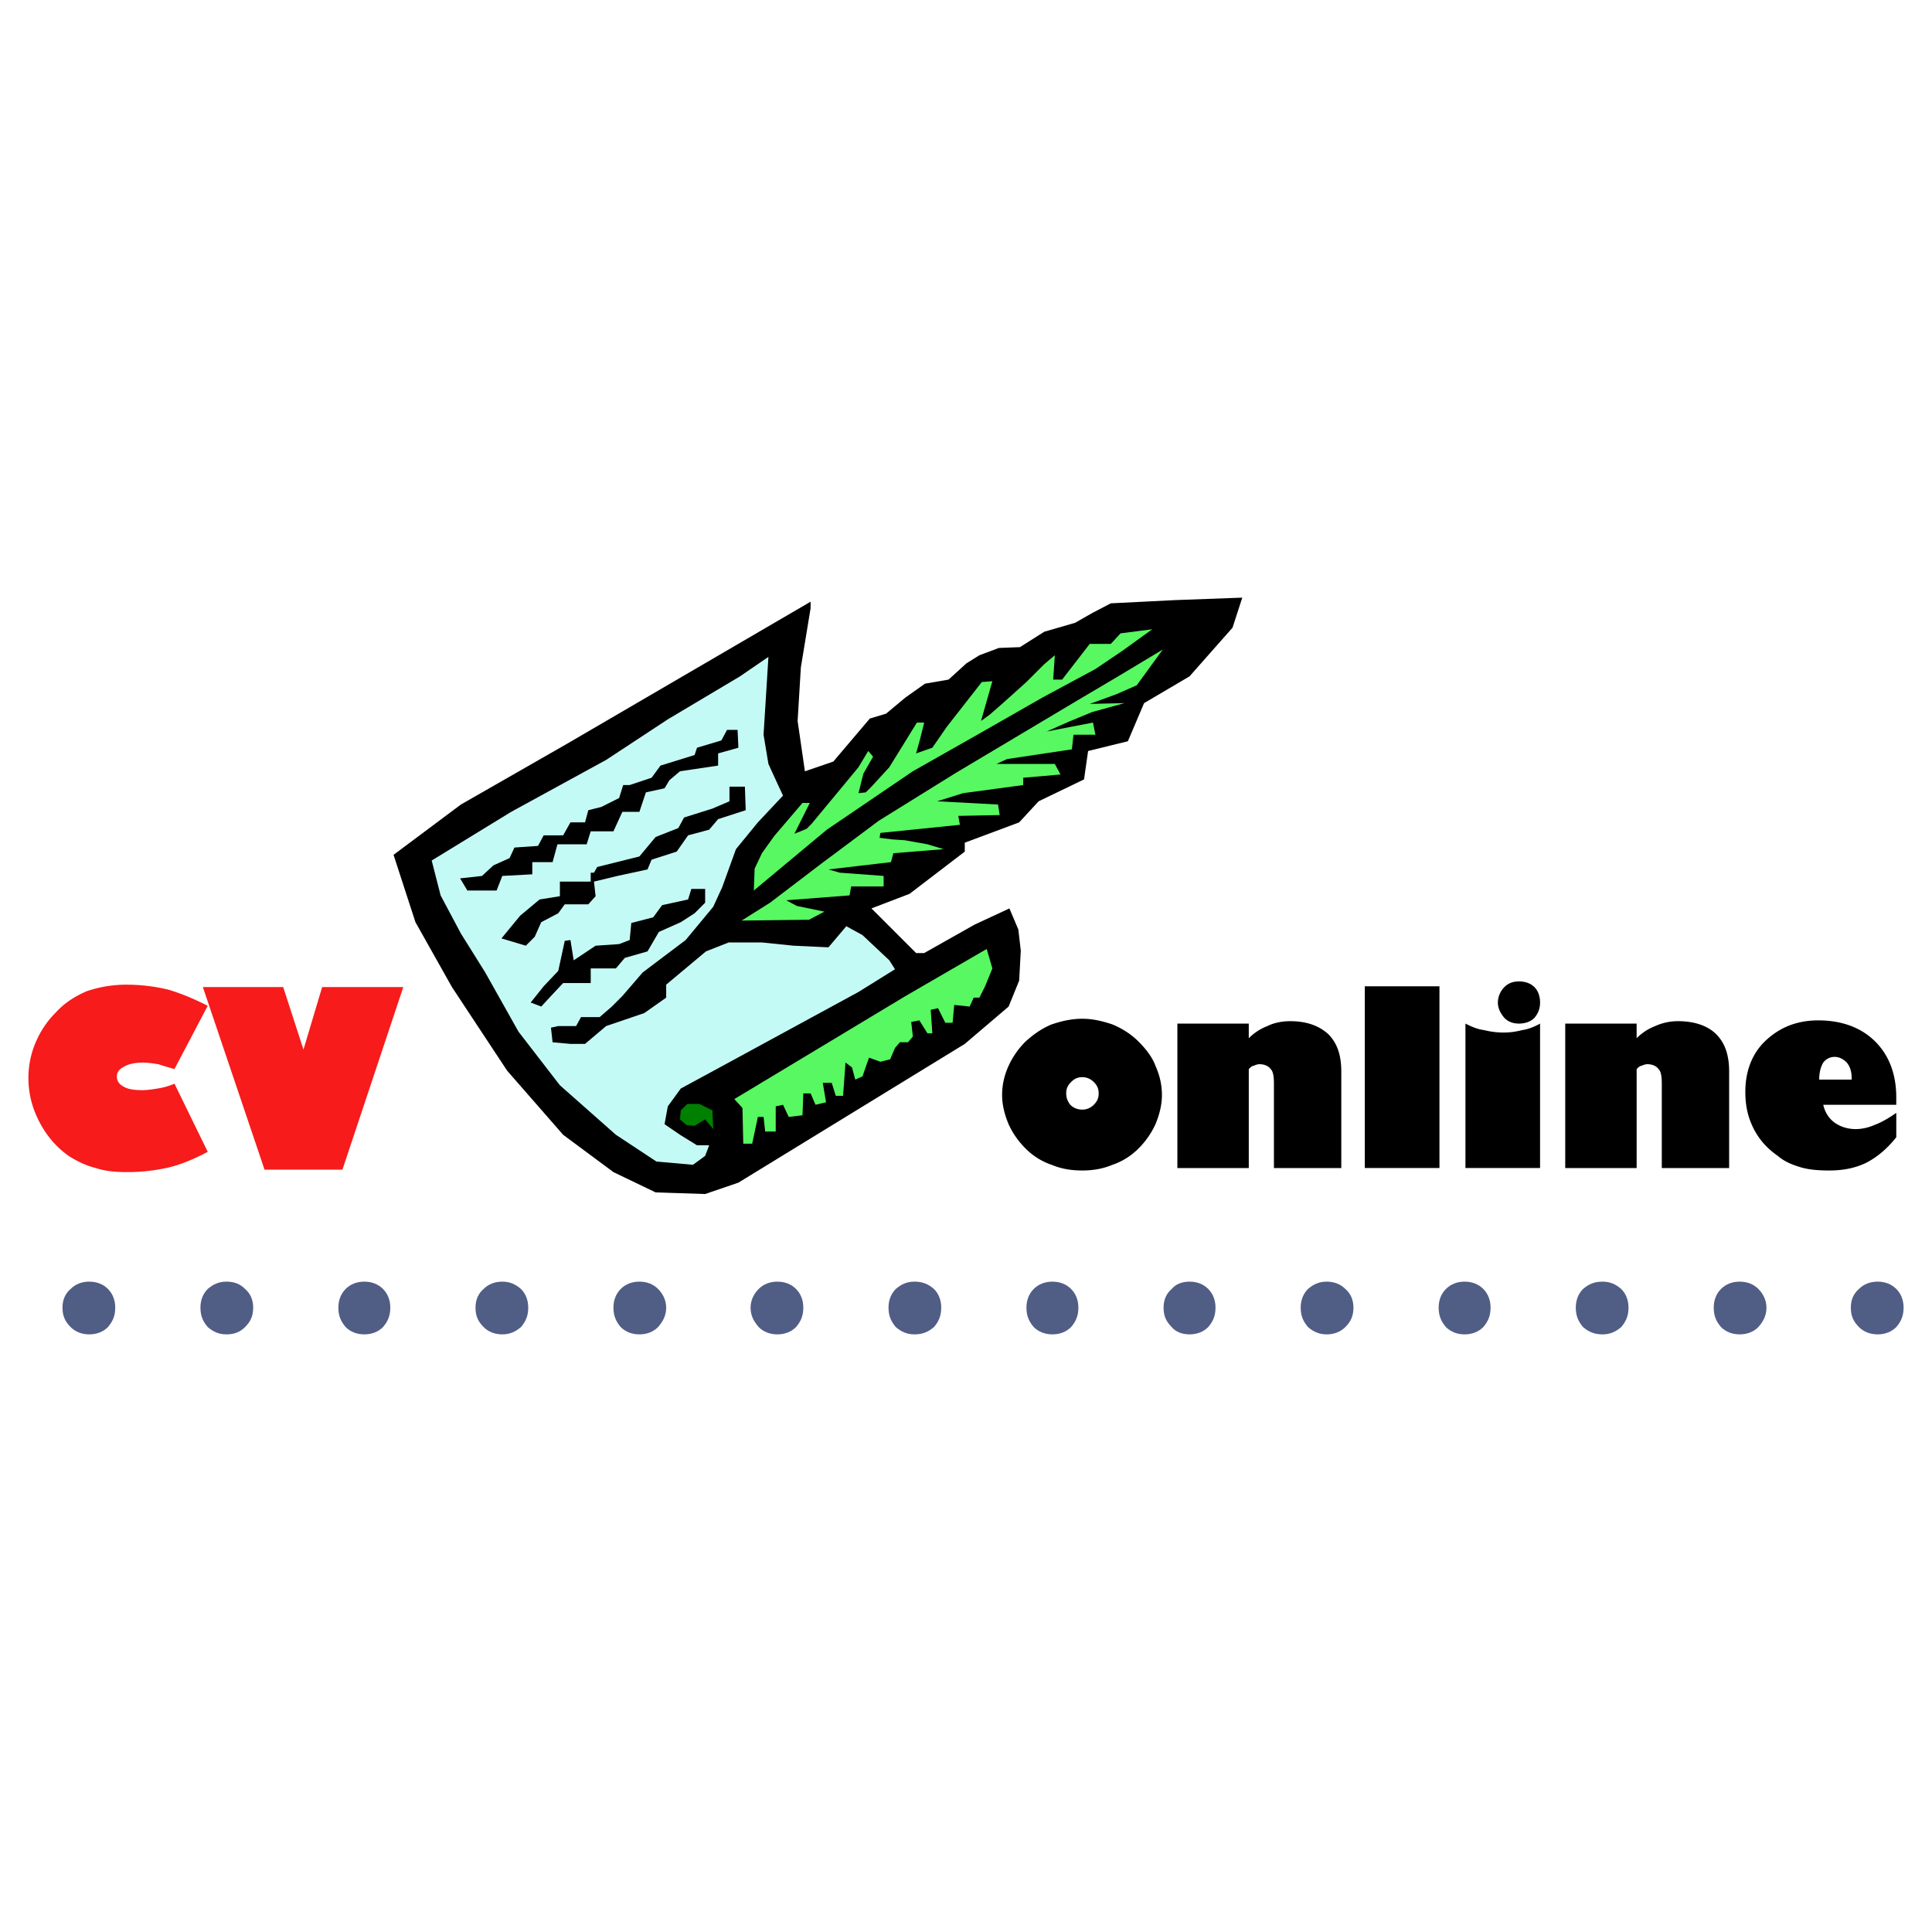<svg xmlns="http://www.w3.org/2000/svg" width="500" height="500" viewBox="0 0 192.756 192.756"><g fill-rule="evenodd" clip-rule="evenodd"><path fill="white" d="M0 0h192.756v192.756H0V0z"/><path fill="#C4FAF6" d="M69.055 117.021l-6.881-1.457-7.448-6.718-9.309-12.629-4.21-10.445 22.182-13.923 15.462-9.635-.971 11.659 2.023 5.91 6.882 12.71 4.371 3.48-12.79 8.906-7.124 3.48 2.266 3.481-1.052 4.939-3.401.242z"/><path d="M39.264 85.287l2.186 6.72 3.643 6.476 5.505 8.34 5.586 6.395 5.019 3.725 4.21 2.023 4.938.162 3.319-1.135 22.586-13.842 2.187-1.863 2.186-1.861 1.053-2.59.162-2.996-.244-2.104-.891-2.105-3.48 1.62-5.02 2.833h-.81l-4.453-4.453 3.805-1.457 5.505-4.21v-.891l5.425-2.024 1.943-2.104 4.531-2.186.406-2.833 3.967-.972 1.619-3.805 4.533-2.671 4.291-4.857.971-2.996-6.639.243-6.477.324-1.861.971-1.701.972-3.076.891-2.428 1.538-2.104.081-1.943.729-1.297.81-1.78 1.619-2.348.404-1.943 1.376-1.943 1.619-1.619.486-3.643 4.291-2.833.971-.728-5.019.323-5.343.972-5.91v-.648L56.589 74.197l-10.605 6.071-6.72 5.019zm3.806.567l7.933-4.857 9.472-5.181 6.153-4.048 7.205-4.291 2.833-1.943-.486 7.771.486 2.915.89 1.943.566 1.214-2.51 2.671-2.185 2.671-1.376 3.806-.891 1.942-2.752 3.32-4.291 3.237-2.024 2.348-1.052 1.053-1.215 1.053h-1.861l-.486.891h-1.781l-.729.162.162 1.457 1.781.162h1.457l2.105-1.781 3.805-1.295 2.186-1.539V98.24l3.967-3.319 2.267-.891h3.319l3.157.323 3.481.162.89-1.052.891-1.053 1.619.89 2.671 2.51.567.892-3.643 2.266-13.844 7.529-3.885 2.105-1.295 1.779-.324 1.781 1.539 1.053 1.7 1.053h1.215l-.405 1.053-1.215.891-3.643-.324-4.047-2.672-5.586-4.938-4.128-5.344-3.319-5.91-2.429-3.885-2.024-3.805-.891-3.48z"/><path fill="#57F861" d="M73.265 109.654l17.082-10.281 8.096-4.695.567 1.943-.729 1.781-.566 1.133h-.569l-.404.891-1.538-.162-.162 1.781h-.729l-.729-1.457-.728.162.163 2.348h-.486l-.81-1.295-.81.16.163 1.459-.486.566h-.81l-.486.567-.485 1.133-.972.244-1.133-.407-.405 1.135-.243.729-.728.324-.324-1.215-.648-.486-.243 3.318h-.728l-.405-1.295h-.89l.323 1.944-1.052.244-.486-1.135h-.729l-.081 2.185-1.376.163-.566-1.213-.729.16v2.51h-1.052l-.162-1.457h-.567l-.567 2.671h-.89l-.081-3.562-.81-.891zM73.994 91.845l6.719-.081 1.539-.81-2.753-.567-1.052-.566 6.314-.486.162-.891h3.238v-1.052l-4.371-.324-1.133-.323 6.233-.729.243-.891 5.019-.405-1.619-.485-2.266-.405-1.215-.081-1.295-.162.08-.486 7.934-.809-.162-.891 4.129-.081-.162-1.052-6.072-.324 2.59-.809 5.992-.81v-.728l3.723-.325-.567-1.052h-5.828l1.053-.486 6.476-.971.162-1.457h2.186l-.244-1.215-4.613.891 2.185-.972 2.348-.971 3.238-.891-3.48.082 2.67-.972 2.023-.89 2.592-3.562-4.858 2.914-3.562 2.105-12.224 7.286-7.691 4.776-5.747 4.291-5.1 3.886-2.834 1.781zM75.208 88.849l7.286-6.071 8.582-5.829 7.285-4.129 5.666-3.238 5.264-2.833 2.752-1.862 2.914-2.105-3.156.405-.973 1.052h-2.103l-2.754 3.562h-.891l.162-2.429-1.053.891-1.781 1.781-2.346 2.104-1.296 1.134-.889.648.809-2.834.324-1.133-1.053.081-3.482 4.453-1.456 2.104-1.62.567.405-1.458.405-1.619h-.729l-2.752 4.453-1.781 1.943-.567.567-.728.081.485-1.943.972-1.7-.486-.567-.971 1.619-4.696 5.667-.486.486-1.214.486.486-.972 1.052-2.105h-.729l-2.833 3.319-1.214 1.7-.728 1.539-.082 2.185z"/><path d="M56.184 83.344l.729-1.295h1.457l.324-1.214 1.295-.324 1.781-.891.404-1.295h.648l2.186-.728.89-1.215 3.401-1.052.243-.729 2.428-.728.567-1.053h1.052l.081 1.781-2.024.567v1.214l-3.804.567-1.053.89-.486.81-1.862.405-.648 1.943h-1.699l-.891 1.942h-2.267l-.404 1.296h-2.914l-.487 1.781h-2.024v1.214l-2.994.162-.568 1.457h-2.914l-.728-1.214 2.185-.243 1.135-1.052 1.618-.729.486-1.052 2.348-.162.566-1.053h1.943zM50.031 93.625l1.863-2.266 1.942-1.619 2.024-.324v-1.458h3.076v-.89h.324l.324-.567 4.209-1.051 1.62-1.944 2.267-.89.567-1.052 2.833-.891 1.7-.729v-1.457h1.538l.081 2.348-2.753.891-.89 1.052-2.105.566-1.133 1.619-2.51.809-.405.973-2.995.647-2.348.566.162 1.458-.728.81h-2.348l-.648.89-1.7.891-.647 1.457-.891.89-2.429-.729zM52.946 100.021l1.295-1.619 1.457-1.539.648-2.994.567-.081.324 2.024 2.185-1.458 2.348-.162 1.052-.404.162-1.701 2.186-.566.89-1.214 2.591-.567.324-1.053h1.377v1.377l-1.053 1.052-1.376.891-2.187.971-1.133 1.943-2.267.648-.89 1.052h-2.51v1.457h-2.752l-1.215 1.295-.971 1.053-1.052-.405z"/><path d="M20.726 114.918c-1.215.646-2.51 1.213-3.805 1.537a18.14 18.14 0 0 1-4.21.486c-1.134 0-2.186-.082-3.157-.406-.972-.242-1.781-.646-2.591-1.133-1.295-.891-2.267-2.023-2.995-3.398-.729-1.377-1.134-2.836-1.134-4.453 0-1.215.243-2.43.729-3.562s1.133-2.105 2.024-2.996c.891-.971 1.943-1.619 3.076-2.104a12.314 12.314 0 0 1 3.967-.648c1.376 0 2.753.162 4.129.486 1.375.404 2.671.971 3.967 1.619l-3.319 6.314a40.355 40.355 0 0 1-1.619-.486c-.566-.08-1.053-.162-1.538-.162-.81 0-1.458.162-1.862.404-.486.244-.729.566-.729.973 0 .484.243.809.729 1.051.404.244 1.052.324 1.862.324.405 0 .972-.08 1.457-.16a6.812 6.812 0 0 0 1.7-.486l3.319 6.8zm13.439 1.779l6.072-18.215H32.14l-1.862 6.234-2.024-6.234H20.24l6.153 18.215h7.772z" fill="#F71B1B"/><path d="M99.98 109.25c0-1.053.242-2.023.648-2.914a8.243 8.243 0 0 1 1.699-2.43c.809-.729 1.619-1.295 2.59-1.699.973-.324 1.943-.566 3.078-.566 1.051 0 2.023.242 2.994.566.971.404 1.863.971 2.59 1.699.73.729 1.377 1.539 1.701 2.43.404.891.646 1.861.646 2.914 0 .973-.242 1.943-.646 2.914a8.213 8.213 0 0 1-1.701 2.43 6.667 6.667 0 0 1-2.59 1.619c-.971.404-1.943.566-2.994.566-1.135 0-2.105-.162-3.078-.566-.971-.324-1.861-.891-2.59-1.619s-1.295-1.539-1.699-2.43c-.405-.971-.648-1.941-.648-2.914zm6.395-.162c0 .486.162.811.406 1.135.324.322.729.484 1.215.484.404 0 .809-.162 1.133-.484.324-.324.486-.648.486-1.135 0-.484-.162-.809-.486-1.133s-.729-.486-1.133-.486c-.486 0-.811.162-1.135.486s-.486.649-.486 1.133zm11.092 7.447v-14.41h7.123v1.459a5.286 5.286 0 0 1 1.863-1.215c.646-.324 1.457-.486 2.266-.486 1.701 0 2.916.486 3.807 1.295.889.891 1.295 2.105 1.295 3.725v9.633H127.1v-8.418c0-.729-.08-1.215-.322-1.457-.244-.324-.648-.486-1.135-.486-.162 0-.404.08-.566.162-.162 0-.324.162-.486.324v9.875h-7.124v-.001zm26.148 0h-7.447V98.402h7.447v18.133zm10.039 0h-7.447v-14.41c.646.324 1.213.568 1.861.648a7.966 7.966 0 0 0 1.941.244c.648 0 1.215-.082 1.863-.244.566-.08 1.215-.324 1.781-.648v14.41h.001zm-4.211-16.514c0 .566.244 1.053.648 1.537.404.404.891.566 1.457.566s1.133-.162 1.539-.566c.404-.484.566-.971.566-1.537s-.162-1.133-.566-1.539c-.406-.404-.973-.566-1.539-.566s-1.053.162-1.457.566a2.227 2.227 0 0 0-.648 1.539zm6.721 16.514v-14.41h7.123v1.459a5.278 5.278 0 0 1 1.861-1.215 5.435 5.435 0 0 1 2.268-.486c1.701 0 2.994.486 3.805 1.295.891.891 1.295 2.105 1.295 3.725v9.633h-6.719v-8.418c0-.729-.08-1.215-.324-1.457-.242-.324-.646-.486-1.133-.486-.162 0-.404.08-.566.162-.162 0-.324.162-.486.324v9.875h-7.124v-.001zm33.029-5.504v2.428c-.891 1.135-1.863 1.943-2.914 2.51-1.135.566-2.348.811-3.807.811-1.051 0-2.023-.082-2.832-.324-.811-.242-1.619-.566-2.268-1.133-1.053-.729-1.861-1.619-2.428-2.752-.568-1.135-.811-2.268-.811-3.645 0-2.023.648-3.805 2.023-5.1 1.377-1.295 3.078-2.023 5.264-2.023 2.346 0 4.289.729 5.666 2.104 1.377 1.377 2.105 3.238 2.105 5.586v.73h-7.285c.16.729.564 1.375 1.133 1.781.566.404 1.295.646 2.104.646.648 0 1.295-.162 1.863-.406.648-.24 1.377-.646 2.187-1.213zm-7.691-3.318h3.238v-.162c0-.648-.162-1.135-.486-1.539-.322-.324-.729-.566-1.213-.566-.486 0-.891.242-1.133.566-.244.404-.406.97-.406 1.701z"/><path d="M6.235 130.461c0-.729.243-1.377.81-1.863.486-.486 1.133-.729 1.862-.729.729 0 1.376.242 1.862.729.486.486.729 1.135.729 1.863 0 .809-.243 1.375-.729 1.943-.485.484-1.132.727-1.862.727-.729 0-1.376-.242-1.862-.727-.567-.568-.81-1.134-.81-1.943zm13.763 0c0-.729.242-1.377.729-1.863.566-.486 1.133-.729 1.861-.729.81 0 1.376.242 1.862.729.566.486.81 1.135.81 1.863 0 .809-.243 1.375-.81 1.943-.486.484-1.053.727-1.862.727-.729 0-1.295-.242-1.861-.727-.487-.568-.729-1.134-.729-1.943zm13.761 0c0-.729.243-1.377.729-1.863s1.134-.729 1.862-.729c.729 0 1.376.242 1.862.729.485.486.729 1.135.729 1.863 0 .809-.243 1.375-.729 1.943-.486.484-1.133.727-1.862.727-.729 0-1.376-.242-1.862-.727-.486-.568-.729-1.134-.729-1.943zm13.682 0c0-.729.243-1.377.81-1.863.486-.486 1.133-.729 1.862-.729.729 0 1.295.242 1.861.729.486.486.729 1.135.729 1.863 0 .809-.242 1.375-.729 1.943-.566.484-1.133.727-1.861.727-.729 0-1.376-.242-1.862-.727-.567-.568-.81-1.134-.81-1.943zm13.762 0c0-.729.243-1.377.729-1.863s1.133-.729 1.861-.729c.729 0 1.376.242 1.862.729.485.486.81 1.135.81 1.863 0 .809-.324 1.375-.81 1.943-.486.484-1.133.727-1.862.727-.729 0-1.375-.242-1.861-.727-.486-.568-.729-1.134-.729-1.943zm13.682 0c0-.729.324-1.377.81-1.863.485-.486 1.133-.729 1.862-.729s1.376.242 1.862.729c.485.486.728 1.135.728 1.863 0 .809-.243 1.375-.728 1.943-.486.484-1.134.727-1.862.727s-1.376-.242-1.862-.727c-.487-.568-.81-1.134-.81-1.943zm13.762 0c0-.729.243-1.377.729-1.863.566-.486 1.133-.729 1.861-.729.81 0 1.376.242 1.943.729.486.486.728 1.135.728 1.863 0 .809-.242 1.375-.728 1.943-.567.484-1.133.727-1.943.727-.728 0-1.295-.242-1.861-.727-.486-.568-.729-1.134-.729-1.943zm13.761 0c0-.729.244-1.377.729-1.863.488-.486 1.135-.729 1.863-.729s1.375.242 1.861.729.729 1.135.729 1.863c0 .809-.242 1.375-.729 1.943-.486.484-1.133.727-1.861.727s-1.375-.242-1.863-.727c-.485-.568-.729-1.134-.729-1.943zm13.682 0c0-.729.244-1.377.811-1.863.404-.486 1.053-.729 1.781-.729s1.377.242 1.861.729c.486.486.729 1.135.729 1.863 0 .809-.242 1.375-.729 1.943-.484.484-1.133.727-1.861.727s-1.377-.242-1.781-.727c-.567-.568-.811-1.134-.811-1.943zm13.681 0c0-.729.244-1.377.729-1.863.566-.486 1.135-.729 1.863-.729s1.375.242 1.861.729c.566.486.809 1.135.809 1.863 0 .809-.242 1.375-.809 1.943-.486.484-1.133.727-1.861.727s-1.297-.242-1.863-.727c-.484-.568-.729-1.134-.729-1.943zm13.764 0c0-.729.242-1.377.729-1.863s1.133-.729 1.861-.729 1.375.242 1.861.729.729 1.135.729 1.863c0 .809-.242 1.375-.729 1.943-.486.484-1.133.727-1.861.727s-1.375-.242-1.861-.727c-.487-.568-.729-1.134-.729-1.943zm13.682 0c0-.729.242-1.377.727-1.863.568-.486 1.135-.729 1.943-.729.729 0 1.295.242 1.861.729.486.486.729 1.135.729 1.863 0 .809-.242 1.375-.729 1.943-.566.484-1.133.727-1.861.727-.809 0-1.375-.242-1.943-.727-.485-.568-.727-1.134-.727-1.943zm13.762 0c0-.729.242-1.377.729-1.863.484-.486 1.133-.729 1.861-.729s1.377.242 1.861.729c.486.486.811 1.135.811 1.863 0 .809-.324 1.375-.811 1.943-.484.484-1.133.727-1.861.727s-1.377-.242-1.861-.727c-.487-.568-.729-1.134-.729-1.943zm13.679 0c0-.729.244-1.377.811-1.863.486-.486 1.133-.729 1.861-.729.73 0 1.377.242 1.863.729s.729 1.135.729 1.863c0 .809-.242 1.375-.729 1.943-.486.484-1.133.727-1.863.727-.729 0-1.375-.242-1.861-.727-.567-.568-.811-1.134-.811-1.943z" fill="#505e86"/><path fill="green" d="M71.161 112.65l-.081-1.861-1.296-.648h-1.213l-.648.648-.081.891.647.564.81.082 1.053-.646.809.97z"/></g></svg>